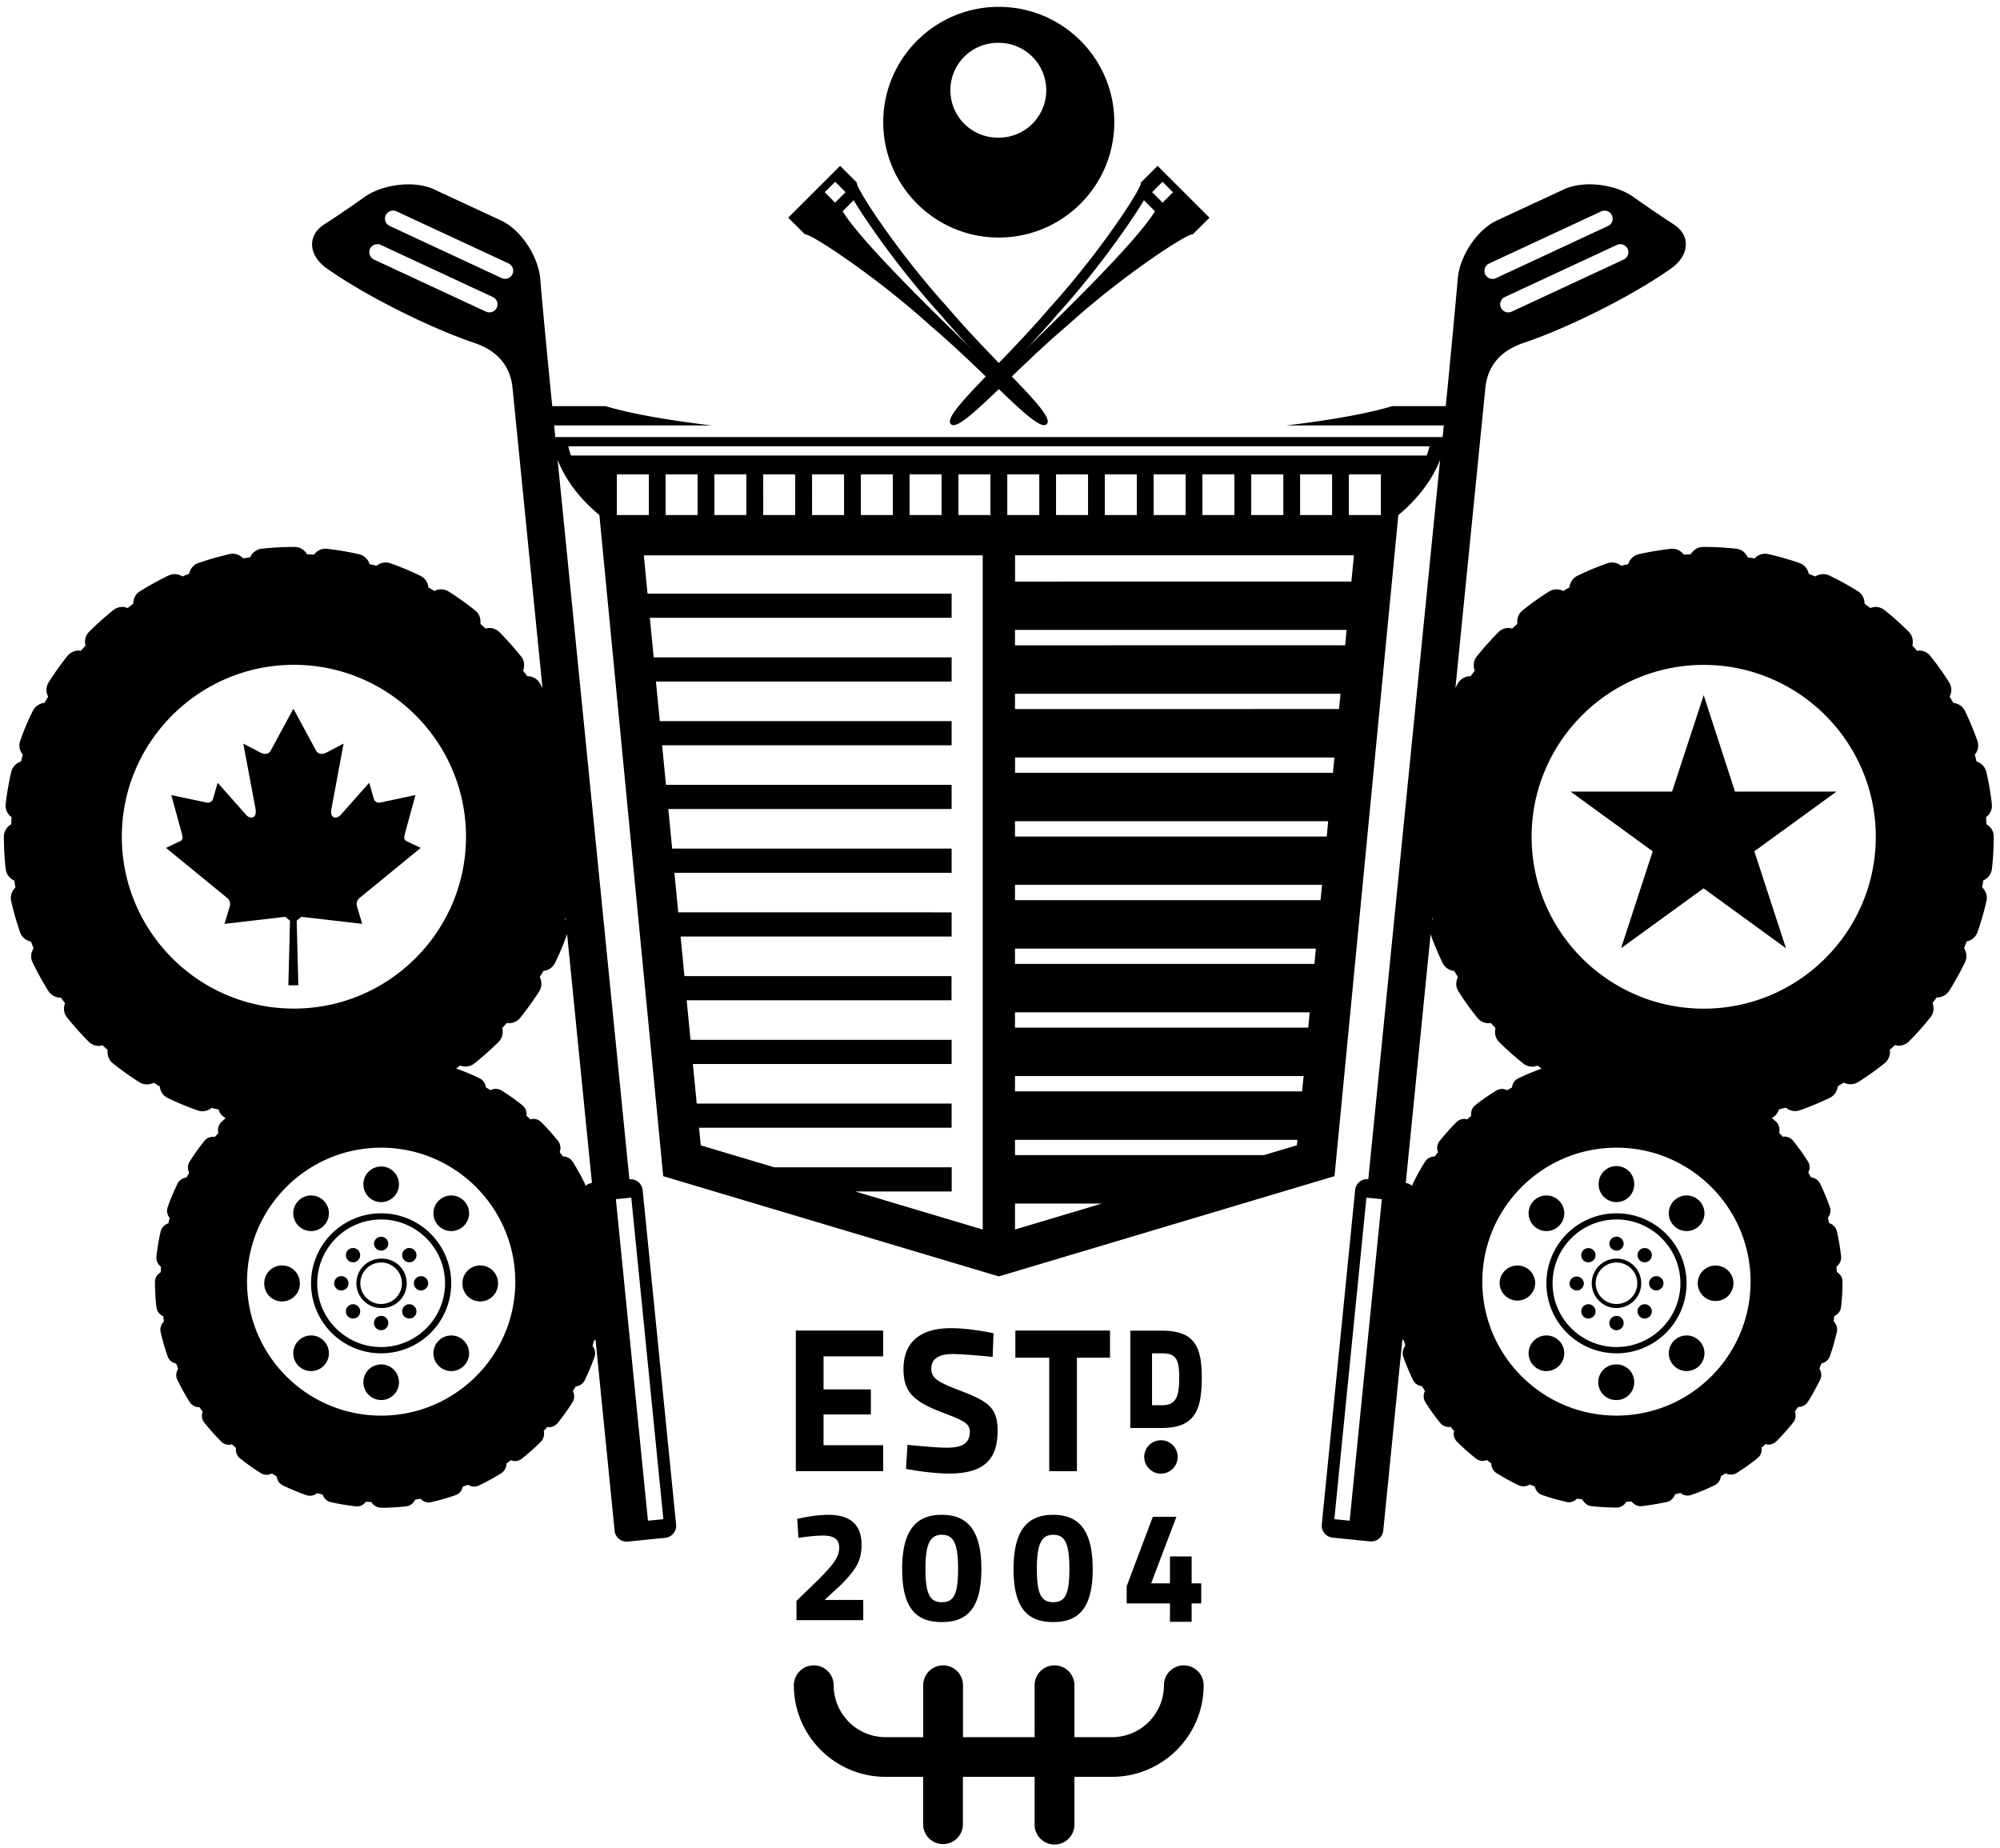 <svg width="197" height="182" viewBox="0 0 197 182" fill="none" xmlns="http://www.w3.org/2000/svg"><path d="M86.99 133.61v-2.548h-8.6v13.844h8.6v-2.549h-5.871v-3.033h4.661v-2.469h-4.66v-3.254h5.87v.009zm6.833-.238c1.165 0 3.955.282 3.955.282l.08-2.328s-2.252-.502-4.203-.502c-2.993 0-4.661 1.367-4.661 4.012 0 2.248.91 3.192 3.92 4.329 1.906.723 2.613 1.023 2.613 1.843 0 1.261-.883 1.587-2.287 1.587-1.227 0-3.858-.282-3.858-.282l-.141 2.372s2.313.459 4.238.459c3.354 0 4.785-1.305 4.785-4.215 0-2.328-.963-2.91-3.797-3.994-2.145-.821-2.736-1.2-2.736-2.126 0-.996.803-1.437 2.092-1.437zm12.254 11.542v-11.18h3.257v-2.672h-9.322v2.672h3.337v11.18h2.728zm12.298-9.232c0-3.165-.795-4.611-3.947-4.611h-3.089v9.585h3.089c3.249 0 3.947-1.72 3.947-4.974zm-3.885 2.734h-1.015v-5.114h1.015c1.457 0 1.66.767 1.66 2.407 0 1.666-.212 2.707-1.66 2.707zm-36.037 19.275v1.896h6.577v-1.993h-3.805l1.58-1.463c1.571-1.579 2.057-2.425 2.057-4.004 0-1.895-1.068-2.918-3.249-2.918-1.439 0-3.09.405-3.09.405l.124 1.87s1.377-.23 2.428-.23c1.112 0 1.589.397 1.589 1.191 0 .987-.707 1.781-2.022 3.121l-2.19 2.125zm14.31 2.081c2.384 0 3.903-1.199 3.903-5.22 0-4.012-1.519-5.343-3.903-5.343-2.383 0-3.902 1.331-3.902 5.343 0 4.021 1.519 5.22 3.902 5.22zm.018-8.597c1.157 0 1.59.882 1.59 3.377 0 2.504-.433 3.263-1.59 3.263-1.156 0-1.624-.759-1.624-3.263 0-2.495.459-3.377 1.624-3.377zm10.956 8.597c2.375 0 3.894-1.199 3.894-5.22 0-4.012-1.51-5.343-3.894-5.343-2.383 0-3.902 1.331-3.902 5.343 0 4.021 1.519 5.22 3.902 5.22zm.009-8.597c1.165 0 1.589.882 1.589 3.377 0 2.504-.432 3.263-1.589 3.263-1.156 0-1.616-.759-1.616-3.263 0-2.495.46-3.377 1.616-3.377zm7.231 6.763h4.264v1.808h2.136v-1.808h.945v-1.975h-.945v-2.654h-2.136v2.654h-1.854l2.489-6.56h-2.322l-2.577 6.842v1.693zM98.378 23.398c6.286 0 11.38-5.087 11.38-11.366 0-6.269-5.094-11.357-11.38-11.357-6.277 0-11.38 5.088-11.38 11.366.01 6.27 5.103 11.357 11.38 11.357zm0-19.178a4.673 4.673 0 0 1 4.679 4.673 4.665 4.665 0 0 1-4.679 4.665 4.67 4.67 0 1 1 0-9.338zm14.329 139.284c0 .908.742 1.649 1.642 1.649.909 0 1.651-.732 1.651-1.649a1.64 1.64 0 0 0-1.651-1.64c-.9 0-1.642.731-1.642 1.64zM29.384 97.052l-.159-6.366.46-.38c2.065.239 3.928.45 5.994.697l-.521-1.737a.793.793 0 0 1 .274-.829l6.012-4.92-1.245-.59c-.547-.203-.388-.503-.194-1.253l.918-3.36-3.487.741a.53.53 0 0 1-.618-.379l-.45-1.578-2.764 3.121c-.388.494-1.192.494-.936-.661l1.175-6.313-1.58.828c-.442.247-.884.291-1.14-.158l-2.224-4.11-2.225 4.11c-.247.45-.698.405-1.13.158l-1.58-.828 1.183 6.313c.247 1.155-.557 1.155-.945.661l-2.763-3.121-.45 1.578c-.054.212-.274.424-.619.38l-3.496-.741.919 3.36c.203.749.353 1.057-.195 1.251l-1.245.591 6.013 4.92c.238.186.362.52.273.83l-.53 1.736c2.066-.238 3.92-.458 5.995-.696l.46.379-.16 6.366h.98zm138.43-28.578l-3.116 9.497h-9.994l8.087 5.881-3.117 9.55 8.131-5.9 8.114 5.9-3.117-9.55 8.096-5.881h-10.003l-3.081-9.497zm27.845 12.715a19.79 19.79 0 0 0-.035-.688c.388-.3.635-.767.573-1.287a27.326 27.326 0 0 0-.538-3.157 1.43 1.43 0 0 0-.971-1.049c-.062-.22-.106-.45-.168-.67.3-.37.424-.873.256-1.358a28.89 28.89 0 0 0-1.227-2.954c-.221-.467-.671-.74-1.148-.793-.115-.212-.238-.406-.362-.609.221-.432.23-.961-.044-1.402a28.515 28.515 0 0 0-1.854-2.61 1.442 1.442 0 0 0-1.121-.538c-.062 0-.133.027-.185.035a13.528 13.528 0 0 0-.468-.51c.114-.477.017-.997-.354-1.368a28.665 28.665 0 0 0-2.383-2.134 1.44 1.44 0 0 0-.901-.317c-.167 0-.335.053-.503.115-.185-.141-.371-.291-.565-.424 0-.476-.212-.952-.644-1.225a29.99 29.99 0 0 0-2.808-1.552 1.443 1.443 0 0 0-1.404.088c-.211-.088-.432-.167-.644-.256a1.411 1.411 0 0 0-.909-1.067 28.614 28.614 0 0 0-3.082-.881 1.402 1.402 0 0 0-1.341.423c-.23-.035-.46-.07-.68-.106-.203-.45-.609-.794-1.13-.846a29.727 29.727 0 0 0-3.196-.177h-.062c-.53 0-.971.3-1.218.723-.23.01-.459.018-.689.035-.265-.343-.662-.581-1.121-.581-.053 0-.106 0-.168.008a29.7 29.7 0 0 0-3.16.538c-.512.115-.874.503-1.025.97-.22.062-.459.106-.679.168a1.445 1.445 0 0 0-.901-.326 1.5 1.5 0 0 0-.477.079 27.15 27.15 0 0 0-2.957 1.234c-.459.22-.724.67-.777 1.138-.203.106-.397.238-.6.353a1.437 1.437 0 0 0-1.422.062c-.9.563-1.774 1.19-2.604 1.86-.406.326-.565.829-.503 1.314-.177.15-.345.308-.512.467-.115-.026-.23-.062-.345-.062-.37 0-.741.141-1.015.423a30.628 30.628 0 0 0-2.128 2.39c-.326.406-.37.935-.194 1.393-.132.185-.282.362-.406.547h-.018c-.476 0-.944.238-1.227.679-.097.15-.167.317-.256.476l2.967-29.724c.238-1.79 1.236-3.413 3.752-4.26 4.423-1.49 10.815-4.681 14.628-7.406 1.74-1.305 1.81-3.219.142-4.277a122.356 122.356 0 0 1-3.964-2.698c-1.766-1.252-4.874-1.649-6.825-.75l-6.665 3.096c-1.942.917-3.629 3.544-3.805 5.705-.133 1.657-.804 8.711-.954 10.237l-.229 2.319h-5.253c-2.446.732-6.03 1.376-10.471 1.905h15.53l-.115 1.146H54.695l-.114-1.146H70.11c-4.44-.53-8.034-1.173-10.47-1.905h-5.245l-.23-2.319c-.15-1.526-.83-8.58-.953-10.237-.185-2.16-1.872-4.788-3.814-5.705-1.474-.688-5.182-2.408-6.656-3.095-1.951-.9-5.05-.494-6.825.75-1.35.96-2.675 1.869-3.964 2.697-1.668 1.058-1.607 2.972.141 4.277 3.806 2.716 10.206 5.908 14.63 7.407 2.507.846 3.504 2.469 3.743 4.259l2.966 29.733c-.097-.159-.168-.326-.265-.485a1.43 1.43 0 0 0-1.218-.68h-.018c-.132-.184-.274-.36-.406-.546.168-.458.132-.987-.194-1.393a30.245 30.245 0 0 0-2.128-2.39 1.445 1.445 0 0 0-1.024-.423c-.115 0-.23.036-.344.062-.168-.159-.345-.309-.521-.467.062-.485-.088-.988-.503-1.314a30.298 30.298 0 0 0-2.605-1.86 1.456 1.456 0 0 0-.768-.221c-.23 0-.45.062-.653.159-.203-.115-.389-.247-.592-.353-.053-.476-.318-.917-.777-1.138a27.16 27.16 0 0 0-2.957-1.234 1.501 1.501 0 0 0-.477-.08c-.335 0-.644.124-.9.327-.221-.07-.45-.106-.68-.168a1.423 1.423 0 0 0-1.024-.97 29.176 29.176 0 0 0-3.16-.538c-.054-.008-.107-.008-.169-.008-.459 0-.856.238-1.12.581-.23-.017-.46-.026-.69-.035-.247-.423-.688-.723-1.218-.723h-.062c-1.068 0-2.136.062-3.195.177-.521.061-.927.405-1.13.846-.23.035-.46.062-.68.106a1.439 1.439 0 0 0-1.024-.459c-.106 0-.212.01-.318.036a30.738 30.738 0 0 0-3.081.881c-.495.168-.804.591-.91 1.067-.22.088-.441.159-.644.256a1.429 1.429 0 0 0-1.395-.088c-.962.467-1.898.987-2.807 1.552-.442.273-.654.75-.645 1.225-.194.133-.37.283-.565.424a1.395 1.395 0 0 0-.503-.115 1.44 1.44 0 0 0-.9.317 28.773 28.773 0 0 0-2.384 2.134c-.371.37-.477.89-.353 1.367-.16.168-.31.335-.468.511-.062-.008-.124-.035-.186-.035a1.46 1.46 0 0 0-1.13.538 28.494 28.494 0 0 0-1.854 2.61c-.282.441-.265.961-.044 1.402-.115.203-.247.397-.362.609a1.424 1.424 0 0 0-1.148.793A22.76 22.76 0 0 0 1.99 72.98c-.177.485-.045.988.256 1.358-.071.22-.115.45-.177.67a1.43 1.43 0 0 0-.971 1.05 29.094 29.094 0 0 0-.539 3.156c-.053.52.186.996.583 1.287-.018.23-.026.459-.035.688-.424.247-.724.688-.724 1.217v.018c0 1.058.062 2.125.176 3.174.062.53.398.944.857 1.146.035.22.062.45.106.67-.345.336-.539.83-.424 1.34.238 1.041.53 2.073.883 3.078.176.494.591.82 1.068.917.088.22.168.441.256.662-.256.405-.327.917-.097 1.384.459.952.98 1.896 1.545 2.804.274.432.741.67 1.218.67h.027c.132.185.273.362.406.547-.168.458-.133.987.194 1.393a30.362 30.362 0 0 0 2.128 2.39c.282.282.653.423 1.024.423.115 0 .23-.035.344-.071.168.159.336.318.512.468-.062.485.097.987.503 1.313a31.52 31.52 0 0 0 2.605 1.861 1.433 1.433 0 0 0 1.421.062c.203.114.397.238.6.352.053.477.318.917.777 1.138.963.467 1.96.882 2.958 1.234a1.5 1.5 0 0 0 .477.08c.335 0 .644-.133.9-.335.22.07.45.105.68.167.115.362.362.67.706.847-.141.132-.3.255-.441.396a1.12 1.12 0 0 0-.283 1.067c-.114.133-.238.265-.362.397-.053-.009-.097-.026-.15-.026a1.08 1.08 0 0 0-.874.423 21.69 21.69 0 0 0-1.448 2.028c-.22.344-.203.75-.035 1.093-.088.159-.185.309-.274.477a1.08 1.08 0 0 0-.891.617 21.888 21.888 0 0 0-.963 2.31c-.132.379-.026.767.203 1.058-.053.168-.088.353-.132.52-.37.115-.662.415-.76.812a20.715 20.715 0 0 0-.414 2.46c-.044.405.15.776.45 1.005a178.2 178.2 0 0 0-.026.538c-.327.194-.566.538-.566.952v.009c0 .829.045 1.658.142 2.478.044.414.309.74.662.89.026.177.053.353.08.521a1.1 1.1 0 0 0-.327 1.04c.185.802.415 1.614.688 2.398.133.388.46.635.84.715.07.167.123.344.193.511-.194.318-.256.714-.08 1.076.363.741.769 1.481 1.21 2.187.212.335.583.52.954.52h.017c.106.15.212.282.318.432-.132.361-.097.767.16 1.084.511.644 1.076 1.27 1.659 1.861.22.22.503.326.794.326a.922.922 0 0 0 .265-.053c.133.124.265.247.406.362-.053.379.071.767.389 1.023a23.633 23.633 0 0 0 2.03 1.446c.186.114.398.176.6.176.177 0 .345-.044.513-.123.159.088.309.185.468.273.044.37.247.714.609.891.75.361 1.518.687 2.313.961.115.044.247.062.37.062.257 0 .504-.097.707-.256.168.053.353.088.53.132.114.362.397.661.794.75a21.11 21.11 0 0 0 2.463.414c.044 0 .089.009.133.009.362 0 .67-.185.874-.459l.538.027c.195.326.539.555.945.564h.026c.822 0 1.651-.044 2.464-.141.406-.044.724-.309.883-.661.176-.027.361-.053.53-.08a1.1 1.1 0 0 0 .803.362.85.85 0 0 0 .247-.035 20.904 20.904 0 0 0 2.401-.688c.389-.132.627-.459.706-.829.168-.071.345-.124.512-.194.177.115.389.176.61.176.167 0 .326-.035.485-.106.75-.361 1.483-.767 2.19-1.208a1.11 1.11 0 0 0 .503-.952c.15-.106.291-.22.441-.326a.996.996 0 0 0 .389.088c.247 0 .494-.079.697-.247a23.5 23.5 0 0 0 1.863-1.658 1.12 1.12 0 0 0 .282-1.066c.124-.133.248-.265.362-.397.053.009.106.026.15.026.327 0 .654-.141.875-.423a21.823 21.823 0 0 0 1.447-2.028 1.08 1.08 0 0 0 .036-1.093c.088-.159.194-.309.282-.468.371-.035.724-.256.892-.617.362-.75.688-1.517.962-2.301.133-.38.035-.768-.194-1.067.053-.168.088-.353.132-.521.062-.017.097-.07.16-.097l1.88 18.817a1.195 1.195 0 0 0 1.183 1.076c.035 0 .08 0 .114-.009l3.69-.37c.319-.027.601-.185.804-.432.203-.247.291-.556.265-.873l-3.293-32.934a1.188 1.188 0 0 0-1.183-1.076c-.044 0-.08 0-.124.009l-7.071-70.876c.75 1.922 2.154 3.818 4.114 5.44l6.286 65.118 33.062 9.876 33.063-9.876 6.286-65.118c1.959-1.622 3.363-3.518 4.114-5.44l-7.072 70.858c-.035 0-.079-.009-.115-.009-.609 0-1.121.459-1.183 1.076l-3.284 32.934c-.035.318.062.626.265.873s.485.397.803.432l3.691.371a1.186 1.186 0 0 0 1.297-1.067l1.881-18.817c.053.026.097.079.159.097.044.176.079.352.132.52a1.153 1.153 0 0 0-.203 1.067c.274.785.6 1.552.962 2.301.177.362.521.573.892.618.088.158.185.308.283.467-.168.335-.177.749.035 1.093a21.47 21.47 0 0 0 1.448 2.028c.22.274.547.424.874.424.053 0 .106-.018.15-.027.115.132.238.265.362.397-.088.37-.009.776.274 1.067a23.89 23.89 0 0 0 1.862 1.658c.212.167.459.246.698.246a.993.993 0 0 0 .388-.088c.15.106.292.23.442.327 0 .37.167.74.503.952a23.06 23.06 0 0 0 2.189 1.208 1.159 1.159 0 0 0 1.095-.071c.168.071.336.124.503.194.08.371.327.697.707.829.785.274 1.589.503 2.401.688.088.018.168.035.247.035.309 0 .592-.141.803-.361l.53.079c.159.344.477.617.883.661.812.089 1.642.141 2.463.141h.027c.406 0 .75-.238.944-.564l.539-.026a1.1 1.1 0 0 0 .874.458c.035 0 .079 0 .132-.009a26.202 26.202 0 0 0 2.463-.414c.398-.088.68-.388.795-.75.176-.044.353-.079.53-.132.203.159.441.256.706.256.123 0 .247-.018.371-.062a19.603 19.603 0 0 0 2.304-.961c.362-.176.565-.511.609-.891.159-.088.309-.185.468-.273.159.079.335.124.512.124.203 0 .415-.062.6-.177a21.806 21.806 0 0 0 2.031-1.446c.318-.256.441-.644.388-1.023.142-.114.265-.238.406-.361.089.017.177.053.265.053.292 0 .574-.106.795-.327a23.313 23.313 0 0 0 1.66-1.86c.256-.318.291-.723.159-1.085.105-.141.22-.282.317-.432h.018c.38 0 .742-.185.953-.52.442-.705.848-1.437 1.21-2.187.177-.361.115-.758-.079-1.076.07-.167.132-.343.194-.511a1.14 1.14 0 0 0 .838-.714c.274-.785.504-1.587.689-2.399.088-.396-.062-.776-.327-1.04.027-.168.053-.344.08-.52.353-.159.618-.485.662-.891a23.12 23.12 0 0 0 .141-2.478v-.008c0-.415-.229-.759-.565-.953l-.026-.538c.3-.229.494-.599.45-1.005a21.05 21.05 0 0 0-.415-2.46 1.089 1.089 0 0 0-.759-.811c-.053-.168-.08-.353-.133-.52.23-.291.336-.679.203-1.059-.273-.784-.6-1.56-.962-2.31a1.125 1.125 0 0 0-.892-.617c-.088-.159-.185-.317-.273-.476.168-.335.176-.75-.036-1.094a21.908 21.908 0 0 0-1.447-2.028 1.105 1.105 0 0 0-.874-.423c-.053 0-.098.018-.15.027-.115-.133-.239-.265-.362-.397a1.14 1.14 0 0 0-.274-1.067c-.141-.141-.3-.256-.442-.397.336-.176.583-.485.698-.846.221-.062.45-.106.68-.168.256.203.565.335.9.335a1.5 1.5 0 0 0 .477-.079 27.074 27.074 0 0 0 2.957-1.235c.46-.22.724-.661.777-1.137.203-.106.398-.238.601-.353a1.432 1.432 0 0 0 1.421-.062 26.67 26.67 0 0 0 2.604-1.86c.407-.326.565-.829.504-1.314.176-.15.344-.309.512-.467.114.026.229.07.344.07.371 0 .742-.141 1.024-.423a27.334 27.334 0 0 0 2.128-2.39c.326-.405.371-.934.194-1.393.132-.185.283-.361.406-.547h.027c.476 0 .944-.238 1.218-.67.565-.9 1.086-1.843 1.554-2.804.22-.467.15-.978-.097-1.384.088-.22.167-.44.256-.661a1.425 1.425 0 0 0 1.068-.917c.353-1.006.644-2.037.883-3.078.114-.502-.071-.996-.424-1.34.044-.22.071-.45.106-.67.45-.203.794-.626.856-1.147a29.24 29.24 0 0 0 .177-3.174v-.018c0-.51-.292-.952-.724-1.199zm-35.34-56.68a.793.793 0 0 1-.389 1.058L148.895 30.7a.743.743 0 0 1-.336.07.78.78 0 0 1-.715-.458.792.792 0 0 1 .389-1.058l11.035-5.132a.802.802 0 0 1 1.051.388zm-13.64 1.447l11.035-5.132a.794.794 0 0 1 1.06.388.787.787 0 0 1-.389 1.049L147.35 27.4a.743.743 0 0 1-.336.071.793.793 0 0 1-.724-.458.804.804 0 0 1 .389-1.058zM48.93 30.31a.792.792 0 0 1-.724.459.88.88 0 0 1-.335-.07l-11.036-5.133a.8.8 0 0 1-.388-1.058.802.802 0 0 1 1.05-.388l11.036 5.132a.791.791 0 0 1 .397 1.058zm1.545-3.306a.792.792 0 0 1-.724.458.741.741 0 0 1-.335-.07l-11.036-5.14a.79.79 0 0 1-.388-1.05.806.806 0 0 1 1.06-.388l11.035 5.132a.795.795 0 0 1 .388 1.058zm11.707 90.963l3.16 31.673-1.518.15-3.16-31.673 1.518-.15zM12 82.415c0-9.338 7.61-16.93 16.95-16.93 9.35 0 16.951 7.6 16.951 16.93 0 9.338-7.61 16.93-16.95 16.93C19.602 99.354 12 91.762 12 82.415zm25.54 57.024c-7.283 0-13.207-5.917-13.207-13.191 0-7.275 5.924-13.201 13.208-13.201 7.283 0 13.216 5.917 13.216 13.201 0 7.283-5.933 13.191-13.216 13.191zm18.152-49.07l.026.264c-.026-.035-.044-.07-.07-.106a.533.533 0 0 0 .044-.159zm.168 1.648l2.445 24.505a1.18 1.18 0 0 0-.644.299c-.018-.07-.01-.132-.036-.194a22.936 22.936 0 0 0-1.21-2.186 1.14 1.14 0 0 0-.953-.529h-.017c-.097-.15-.212-.283-.318-.432a1.121 1.121 0 0 0-.15-1.085 23.558 23.558 0 0 0-1.66-1.861 1.125 1.125 0 0 0-.794-.326c-.089 0-.177.027-.274.053-.133-.123-.265-.247-.397-.361a1.094 1.094 0 0 0-.389-1.023 21.627 21.627 0 0 0-2.03-1.446 1.13 1.13 0 0 0-.6-.177c-.177 0-.354.044-.513.124-.159-.088-.309-.185-.468-.274a1.093 1.093 0 0 0-.609-.89 21.72 21.72 0 0 0-2.304-.961h-.018c.133-.097.265-.203.406-.3.16.062.327.106.504.106.317 0 .635-.097.891-.309a30.13 30.13 0 0 0 2.393-2.125c.37-.37.477-.891.353-1.367.159-.167.309-.335.468-.511.062.009.123.035.194.035a1.43 1.43 0 0 0 1.121-.538 30.189 30.189 0 0 0 1.863-2.601c.282-.44.265-.961.053-1.402.115-.203.247-.397.362-.608a1.427 1.427 0 0 0 1.148-.794c.441-.908.838-1.86 1.183-2.822zm40.937 29.09l-12.554-3.748h9.5v-2.38h-17.48l-7.24-2.161-.168-1.737h24.879V108.7H68.627l-.38-3.897h25.488v-2.381H68.017l-.38-3.897h26.089v-2.381H67.417l-.38-3.897h26.698v-2.381H66.808l-.38-3.897h27.307v-2.381H66.208l-.38-3.898h27.907v-2.38H65.598l-.38-3.898h28.517v-2.38H64.989l-.38-3.898h29.126v-2.38H64.389l-.38-3.898h29.726v-2.381H63.78l-.362-3.774h33.38v66.406zM60.752 50.733v-.062h.008V46.73h3.152v4.003h-3.16zm4.811 0V46.73h3.152v4.003h-3.152zm4.803 0V46.73h3.151v4.003h-3.151zm4.811 0V46.73h3.152v4.003h-3.152zm4.812 0V46.73h3.151v4.003h-3.15zm4.802 0V46.73h3.152v4.003h-3.152zm4.803 0V46.73h3.152v4.003h-3.152zm7.963 0h-3.151V46.73h3.151v4.003zm2.42 70.374v-2.557h8.563l-8.564 2.557zm-.76-70.374V46.73h3.152v4.003h-3.152zm28.525 62.076l-3.249.97H99.976v-1.507h27.819l-.053.537zm.512-5.308H99.976v-1.508h28.428l-.15 1.508zm.609-6.278H99.976v-1.508h29.028l-.141 1.508zm.609-6.278H99.976v-1.508h29.637l-.141 1.508zm.6-6.278H99.976v-1.508h30.247l-.151 1.508zm.61-6.27H99.976V80.89h30.847l-.141 1.508zm.609-6.278H99.985v-1.508h31.456l-.15 1.508zm.6-6.278H99.976v-1.508h32.065l-.15 1.508zm.609-6.278H99.976v-1.517h32.666l-.142 1.517zm.609-6.278H99.985V54.7h33.38l-.256 2.584zm-29.089-6.552V46.73h3.152v4.003h-3.152zm4.802 0V46.73h3.152v4.003h-3.152zm4.812 0V46.73h3.152v4.003h-3.152zm4.803 0V46.73h3.151v4.003h-3.151zm4.811 0V46.73h3.161v4.003h-3.161zm4.812 0V46.73h3.151v4.003h-3.151zm7.963 0h-3.161V46.73h3.152v3.941h.009v.062zm4.511-5.864H56.24c-.106-.3-.194-.6-.265-.908h84.833c-.08.309-.168.609-.274.908zm-7.592 104.922l-1.51-.15 3.161-31.673 1.518.15-3.169 31.673zm8.131-59.414a.903.903 0 0 0 .035.15c-.026.035-.035.07-.062.097l.027-.247zm4.229 18.5a1.094 1.094 0 0 0-.389 1.023c-.132.114-.265.238-.397.361-.089-.018-.177-.053-.265-.053-.291 0-.574.106-.795.326a23.69 23.69 0 0 0-1.659 1.861 1.077 1.077 0 0 0-.15 1.085c-.106.141-.221.282-.318.432h-.018c-.371 0-.742.185-.953.529a22.809 22.809 0 0 0-1.21 2.186c-.035.062-.018.133-.035.194a1.183 1.183 0 0 0-.645-.299l2.446-24.496a27.2 27.2 0 0 0 1.183 2.822c.229.467.671.74 1.147.793.115.212.248.397.362.609-.22.44-.229.961.053 1.402a26.78 26.78 0 0 0 1.863 2.601c.283.362.706.538 1.121.538.062 0 .133-.027.195-.035.15.167.309.335.468.511-.115.476-.018.996.353 1.367a28.878 28.878 0 0 0 2.392 2.125c.265.212.583.309.892.309.168 0 .335-.053.503-.106.141.097.274.203.406.299h-.009c-.785.283-1.553.6-2.304.962-.362.176-.565.52-.609.89-.159.088-.309.185-.468.274a1.119 1.119 0 0 0-.512-.124 1.13 1.13 0 0 0-.591.176c-.724.433-1.404.917-2.057 1.438zm13.922 30.562c-7.284 0-13.216-5.917-13.216-13.191 0-7.275 5.924-13.201 13.216-13.201 7.283 0 13.207 5.917 13.207 13.201 0 7.283-5.915 13.191-13.207 13.191zm8.59-40.085c-9.349 0-16.951-7.592-16.951-16.93 0-9.338 7.611-16.93 16.951-16.93 9.349 0 16.951 7.6 16.951 16.93 0 9.338-7.602 16.93-16.951 16.93zm-8.59 24.619a2.434 2.434 0 0 0-2.437 2.433 2.44 2.44 0 0 0 2.437 2.434 2.435 2.435 0 0 0 2.437-2.434 2.428 2.428 0 0 0-2.437-2.433zm0 4.47a2.046 2.046 0 0 1-2.048-2.037 2.048 2.048 0 0 1 4.096 0c0 1.12-.918 2.037-2.048 2.037zm0-10.034c.971 0 1.748-.785 1.748-1.755a1.753 1.753 0 1 0-3.505 0c0 .97.795 1.755 1.757 1.755zm0 15.986a1.755 1.755 0 1 0 0 3.509c.971 0 1.748-.784 1.748-1.754a1.742 1.742 0 0 0-1.748-1.755zm8.149-13.65a1.744 1.744 0 0 0 0-2.477 1.75 1.75 0 0 0-2.481 0 1.743 1.743 0 0 0 0 2.477 1.75 1.75 0 0 0 2.481 0zm-16.289 11.313a1.746 1.746 0 0 0 0 2.478 1.75 1.75 0 0 0 2.481 0 1.744 1.744 0 0 0 0-2.478 1.75 1.75 0 0 0-2.481 0zm16.147-5.661c0 .97.786 1.755 1.757 1.755a1.76 1.76 0 0 0 1.757-1.755c0-.961-.786-1.745-1.757-1.745-.971 0-1.757.784-1.757 1.745zm-16.014 0a1.75 1.75 0 0 0-1.748-1.745c-.972 0-1.757.784-1.757 1.745a1.753 1.753 0 0 0 3.505 0zm13.675 5.661a1.744 1.744 0 0 0 0 2.478 1.75 1.75 0 0 0 2.481 0 1.746 1.746 0 0 0 0-2.478 1.75 1.75 0 0 0-2.481 0zm-11.327-11.313a1.743 1.743 0 0 0 0-2.477 1.75 1.75 0 0 0-2.481 0 1.744 1.744 0 0 0 0 2.477 1.75 1.75 0 0 0 2.481 0zm5.659 2.443a.708.708 0 0 0 .706-.706.707.707 0 0 0-1.412 0 .713.713 0 0 0 .706.706zm0 6.428a.707.707 0 0 0-.706.705c0 .388.309.706.706.706a.708.708 0 0 0 .706-.706.708.708 0 0 0-.706-.705zm3.275-5.485a.706.706 0 0 0 0-.996.71.71 0 0 0-.997 0 .706.706 0 0 0 0 .996.707.707 0 0 0 .997 0zm-6.542 4.541a.71.71 0 0 0 0 .997.71.71 0 0 0 .998 0 .707.707 0 0 0 0-.997.71.71 0 0 0-.998 0zm7.187-2.971a.708.708 0 0 0-.707.705c0 .388.318.706.707.706a.708.708 0 0 0 .706-.706.696.696 0 0 0-.706-.705zm-7.134.705a.707.707 0 0 0-1.412 0c0 .388.318.706.706.706a.714.714 0 0 0 .706-.706zm5.492 2.266a.707.707 0 0 0 0 .997.71.71 0 0 0 .997 0 .707.707 0 0 0 0-.997.71.71 0 0 0-.997 0zm-4.547-4.541a.695.695 0 0 0 0-.987.709.709 0 0 0-.998 0 .708.708 0 0 0 0 .996.717.717 0 0 0 .998-.009zm2.269-4.62a6.898 6.898 0 0 0-6.904 6.895 6.9 6.9 0 0 0 6.904 6.896 6.9 6.9 0 0 0 6.904-6.896 6.898 6.898 0 0 0-6.904-6.895zm0 13.173c-3.47 0-6.295-2.821-6.295-6.278 0-3.465 2.825-6.287 6.295-6.287 3.47 0 6.295 2.822 6.295 6.287 0 3.457-2.825 6.278-6.295 6.278zm-121.682-8.711a2.434 2.434 0 0 0-2.437 2.433 2.44 2.44 0 0 0 2.437 2.434 2.435 2.435 0 1 0 0-4.867zm0 4.47a2.047 2.047 0 0 1-2.049-2.037 2.048 2.048 0 0 1 4.097 0c0 1.12-.918 2.037-2.048 2.037zm0-10.034a1.755 1.755 0 1 0 0-3.51c-.971 0-1.748.785-1.748 1.755 0 .97.785 1.755 1.748 1.755zm0 15.986c-.971 0-1.748.785-1.748 1.755a1.752 1.752 0 1 0 3.505 0c0-.97-.786-1.755-1.757-1.755zm-5.66-13.65a1.743 1.743 0 0 0 0-2.477 1.749 1.749 0 0 0-2.48 0 1.743 1.743 0 0 0 0 2.477 1.749 1.749 0 0 0 2.48 0zm11.327 11.313a1.744 1.744 0 0 0 0 2.478 1.749 1.749 0 0 0 2.481 0 1.744 1.744 0 0 0 0-2.478 1.75 1.75 0 0 0-2.48 0zm-13.675-5.661a1.752 1.752 0 0 0-3.505 0 1.753 1.753 0 1 0 3.505 0zm16.015 0a1.753 1.753 0 1 0 3.505 0 1.752 1.752 0 0 0-3.505 0zm-16.147 5.661a1.744 1.744 0 0 0 0 2.478 1.749 1.749 0 0 0 2.48 0 1.744 1.744 0 0 0 0-2.478 1.75 1.75 0 0 0-2.48 0zm16.288-11.313a1.743 1.743 0 0 0 0-2.477 1.749 1.749 0 0 0-2.48 0 1.743 1.743 0 0 0 0 2.477c.68.688 1.792.688 2.48 0zm-8.148 2.443a.708.708 0 0 0 .706-.706.708.708 0 0 0-1.413 0 .714.714 0 0 0 .707.706zm0 6.428a.708.708 0 0 0-.707.705c0 .388.318.706.707.706a.708.708 0 0 0 .706-.706.702.702 0 0 0-.706-.705zm-2.27-5.485a.707.707 0 0 0 0-.996.71.71 0 0 0-.997 0 .707.707 0 0 0 0 .996.708.708 0 0 0 .998 0zm4.547 4.541a.708.708 0 0 0 0 .997.71.71 0 0 0 .998 0 .708.708 0 0 0 0-.997.71.71 0 0 0-.998 0zm-5.49-2.266a.708.708 0 0 0-.707-.705.708.708 0 0 0-.706.705c0 .388.317.706.706.706a.714.714 0 0 0 .706-.706zm7.141-.705a.708.708 0 0 0-.706.705c0 .388.318.706.706.706a.708.708 0 0 0 .707-.706.707.707 0 0 0-.707-.705zm-7.195 2.971a.708.708 0 0 0 0 .997.71.71 0 0 0 .998 0 .708.708 0 0 0 0-.997.71.71 0 0 0-.998 0zm6.542-4.541a.707.707 0 0 0 0-.996.71.71 0 0 0-.998 0 .696.696 0 0 0 0 .987.7.7 0 0 0 .998.009zm-3.275-4.62a6.898 6.898 0 0 0-6.904 6.895 6.899 6.899 0 0 0 6.904 6.896 6.899 6.899 0 0 0 6.904-6.896 6.898 6.898 0 0 0-6.904-6.895zm0 13.173c-3.47 0-6.295-2.821-6.295-6.278 0-3.465 2.825-6.287 6.295-6.287 3.47 0 6.294 2.822 6.294 6.287 0 3.457-2.825 6.278-6.294 6.278zm79.067 31.356c-1.086 0-1.96.873-1.96 1.958a5.12 5.12 0 0 1-5.12 5.114h-3.699v-5.114a1.96 1.96 0 0 0-3.92 0v5.114h-7.054v-5.114a1.96 1.96 0 0 0-3.92 0v5.114h-3.7a5.121 5.121 0 0 1-5.12-5.114 1.96 1.96 0 0 0-3.92 0c0 4.973 4.053 9.02 9.032 9.02h3.7v4.709a1.96 1.96 0 0 0 3.919 0v-4.709h7.063v4.709a1.96 1.96 0 0 0 3.92 0v-4.709h3.699c4.979 0 9.031-4.047 9.031-9.02a1.953 1.953 0 0 0-1.951-1.958zm-25.002-132c1.978 1.684 3.85 3.465 5.491 5.043-2.366 2.46-3.964 4.206-3.434 4.691.486.538 2.242-1.075 4.723-3.447 2.472 2.38 4.229 3.985 4.715 3.447.538-.485-1.06-2.23-3.435-4.69 1.642-1.579 3.514-3.369 5.492-5.044 5.597-5.07 12.086-9.241 12.306-8.933l1.669-1.666-5.112-5.106-1.668 1.667c.318.22-3.867 6.701-8.935 12.292-1.677 1.966-3.451 3.827-5.032 5.458-1.58-1.631-3.355-3.492-5.032-5.458-5.076-5.59-9.252-12.072-8.934-12.292l-1.669-1.667-5.112 5.106 1.669 1.666c.212-.3 6.7 3.871 12.298 8.933zm22.901-14.135l1.033 1.032-1.024 1.022-1.033-1.031 1.024-1.023zm-10.356 13.059c2.993-3.298 5.368-6.552 6.524-8.2.945-1.35 1.581-2.328 2.004-3.043l1.086 1.085c-2.013 3.35-11.344 12.221-12.554 13.43.062-.054.115-.098.177-.142-.097.088-.212.185-.309.282 1.015-1.084 2.066-2.222 3.072-3.412zm-18.063-8.2c1.157 1.648 3.532 4.902 6.524 8.2a98.479 98.479 0 0 0 3.073 3.412c-.097-.088-.212-.185-.31-.282.063.053.115.097.177.141C94.343 33.02 85.013 24.148 83 20.806l1.086-1.085c.424.724 1.06 1.693 2.004 3.043zm-3.823-4.859l1.025 1.023-1.033 1.031-1.024-1.022 1.032-1.032z" fill="#000"/></svg>